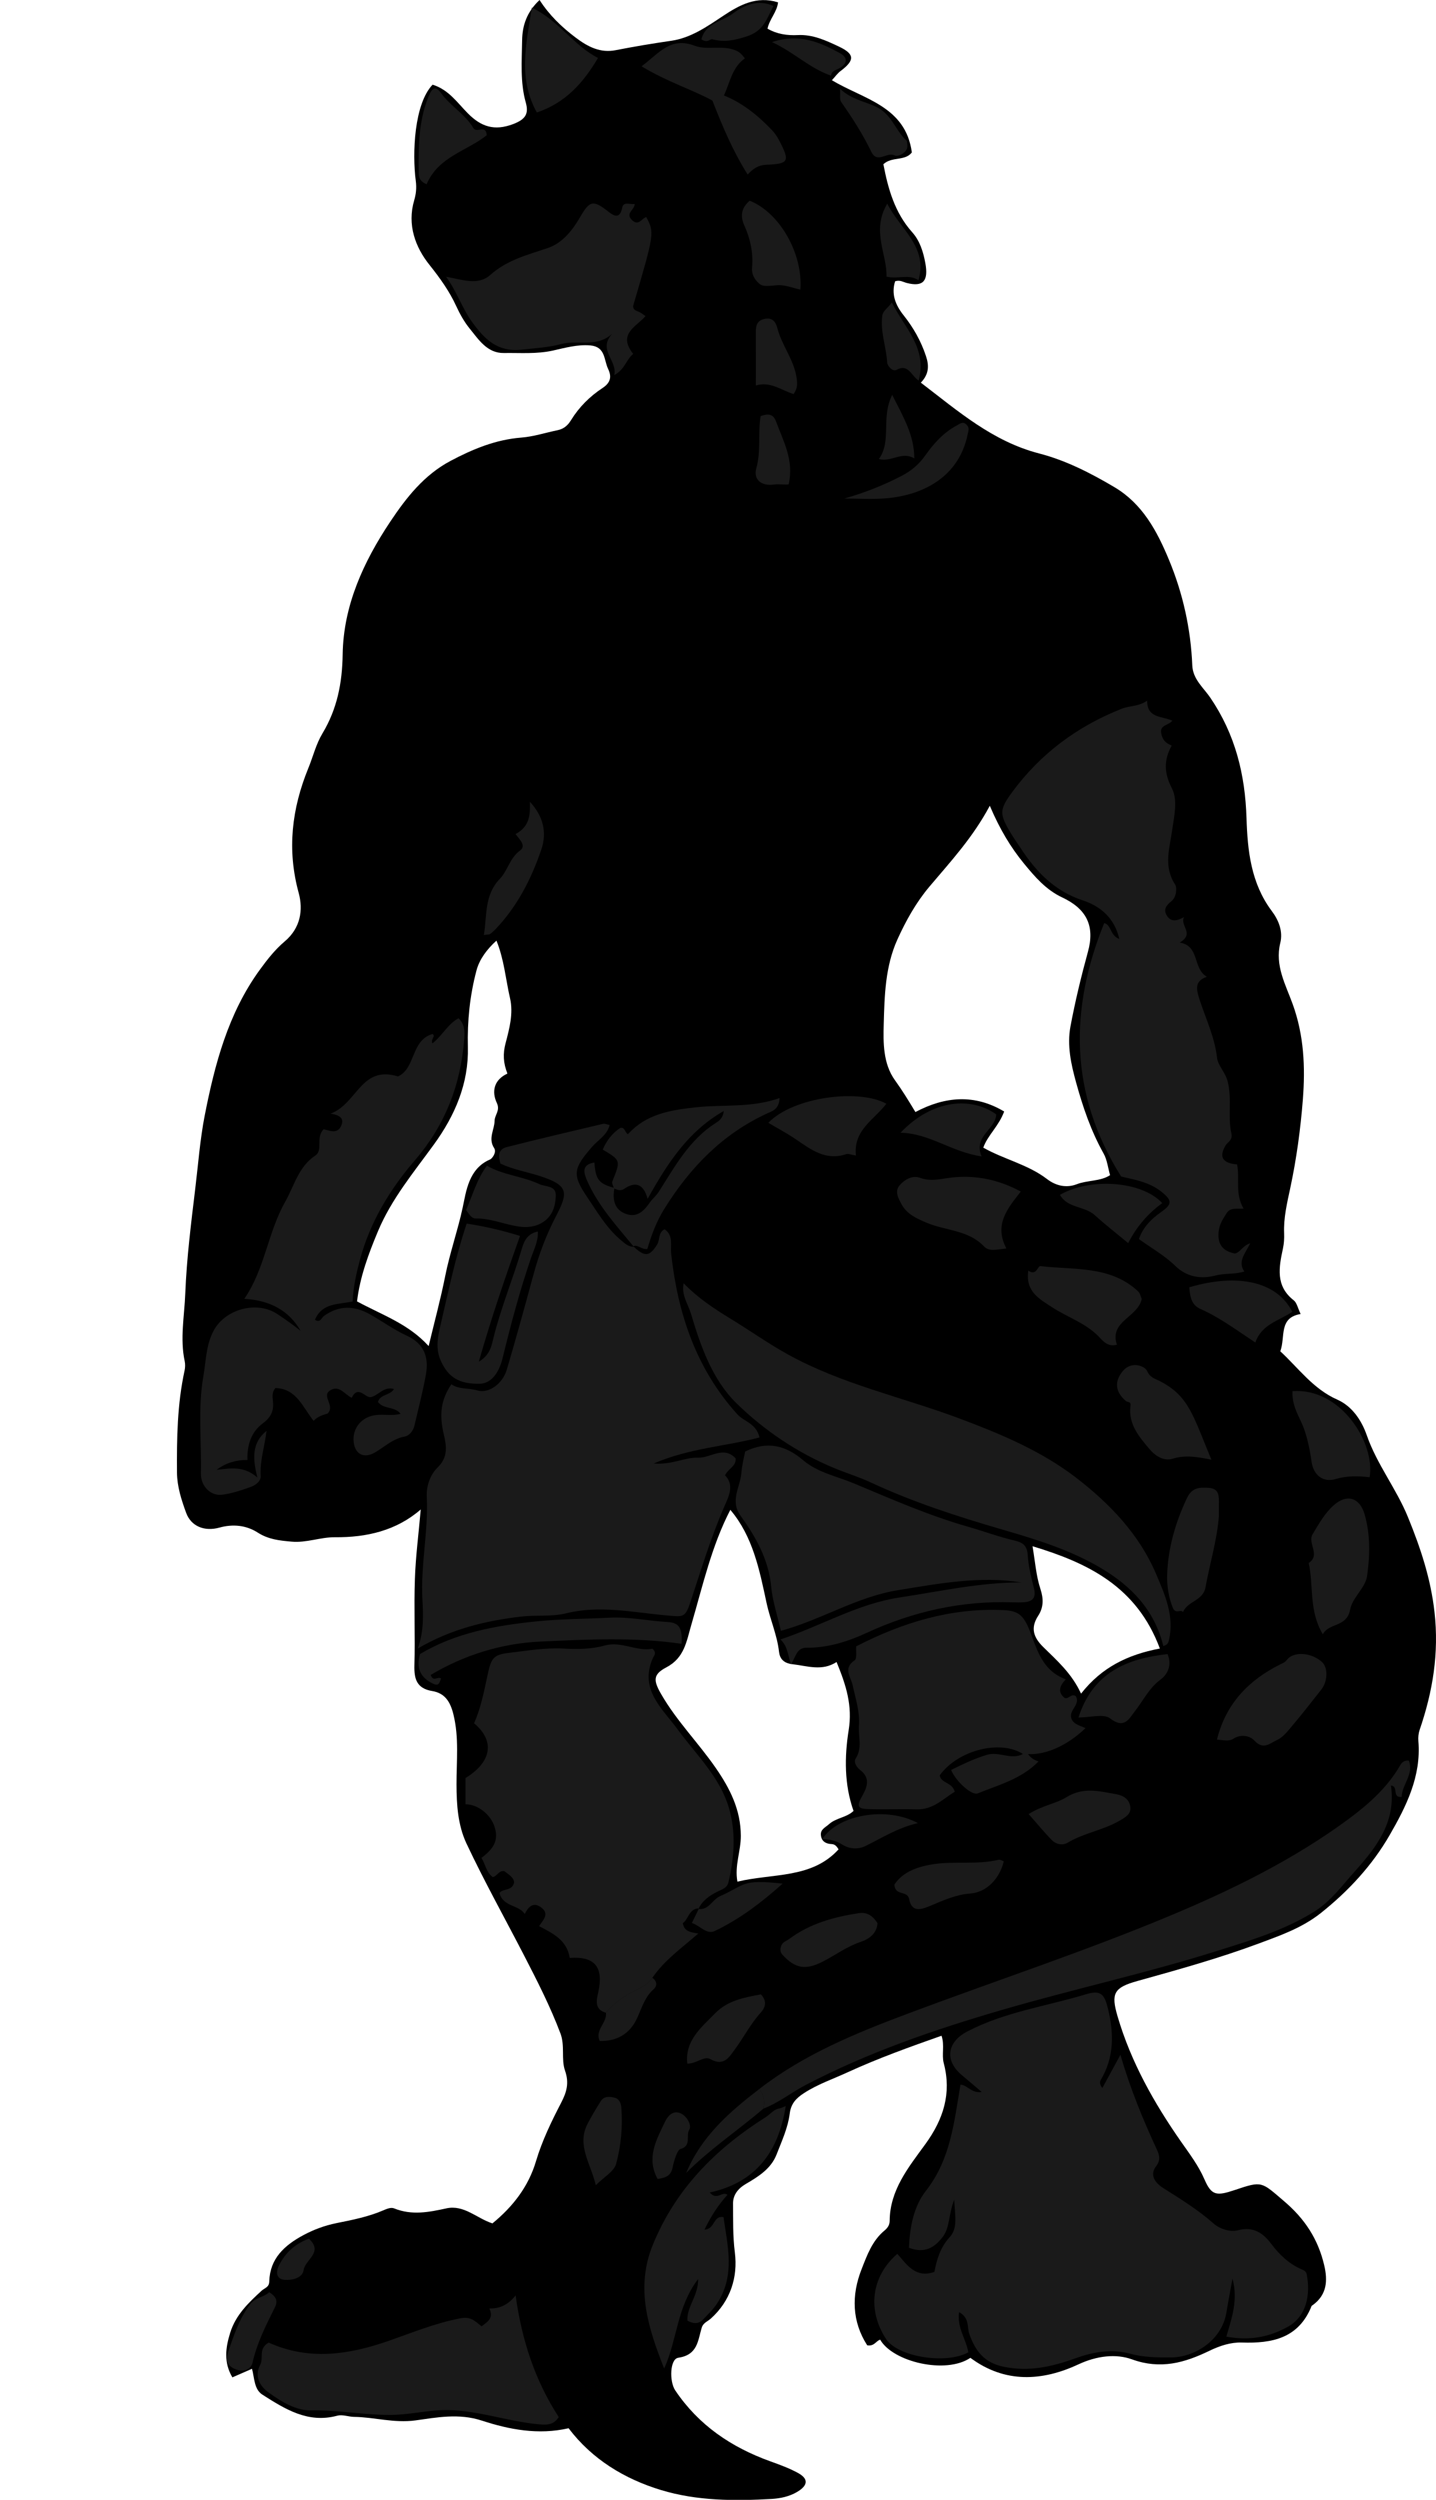 <?xml version="1.0" encoding="utf-8"?>
<!-- Generator: Adobe Illustrator 24.1.2, SVG Export Plug-In . SVG Version: 6.00 Build 0)  -->
<svg version="1.1" id="Layer_1" xmlns="http://www.w3.org/2000/svg" xmlns:xlink="http://www.w3.org/1999/xlink" x="0px" y="0px"
	 viewBox="0 0 374.84 652.18" enable-background="new 0 0 374.84 652.18" xml:space="preserve">
<g>
	<path d="M112.92,22.09c4.22,1.3,6.49,4.76,9.24,7.52c3.43,3.44,6.88,4.62,11.77,2.77c3.19-1.21,4.15-2.64,3.32-5.6
		c-1.5-5.36-1.04-10.83-0.96-16.26c0.05-3.84,1.21-7.39,4.55-10.52c2.58,4,5.81,7.09,9.48,9.85c3.2,2.41,6.42,4.02,10.4,3.24
		c4.81-0.94,9.64-1.75,14.49-2.45c5.15-0.75,9.32-3.69,13.54-6.49c4.29-2.85,8.74-5.28,14.34-3.54c-0.25,2.5-2.21,4.33-2.75,6.87
		c2.46,1.42,5.11,1.81,7.91,1.67c3.9-0.2,7.36,1.41,10.73,3c4.17,1.97,4.17,3.58,0.42,6.39c-0.76,0.57-1.33,1.39-2.25,2.39
		c8.27,4.97,19.24,6.73,20.87,18.84c-1.79,2.33-5.24,1.01-7.43,3.08c1.21,6.3,2.92,12.6,7.55,17.77c1.96,2.2,2.84,5.01,3.4,8
		c0.85,4.61-0.49,6.32-4.83,5.21c-0.94-0.24-1.78-0.86-3.05-0.45c-1.07,3.34,0.09,6.22,2.22,8.89c2.55,3.21,4.53,6.7,5.84,10.66
		c0.86,2.61,0.71,4.74-1.35,6.9c9.69,7.4,18.72,15.33,30.9,18.48c6.93,1.79,13.43,5.11,19.62,8.78
		c7.33,4.33,11.14,11.47,14.25,18.97c3.66,8.8,5.69,18.03,6.09,27.58c0.15,3.58,2.97,5.83,4.7,8.38c6.51,9.58,9.09,19.98,9.45,31.43
		c0.26,8.43,1.15,16.97,6.59,24.22c1.76,2.34,2.99,5.27,2.22,8.36c-1.45,5.84,1.41,10.87,3.23,15.9c2.97,8.17,3.32,16.51,2.67,24.87
		c-0.61,7.8-1.67,15.6-3.32,23.29c-0.82,3.83-1.74,7.69-1.57,11.68c0.05,1.31-0.03,2.66-0.31,3.94c-1.05,4.94-2,9.78,2.83,13.54
		c0.8,0.63,1.03,1.99,1.79,3.56c-5.79,0.96-3.93,5.93-5.31,9.73c4.71,4.33,8.53,9.8,14.86,12.6c3.94,1.74,6.38,5.49,7.7,9.27
		c2.65,7.63,7.72,13.95,10.74,21.34c3.28,8.01,5.96,16.02,6.95,24.82c1.21,10.75-0.46,20.76-3.88,30.74
		c-0.31,0.91-0.41,1.97-0.33,2.94c0.77,9.17-3.18,17.03-7.5,24.51c-4.55,7.9-10.75,14.59-17.96,20.33
		c-4.86,3.86-10.55,5.85-16.18,7.94c-10.37,3.86-21.03,6.82-31.69,9.79c-6.16,1.71-6.95,3.22-5.19,9.22
		c3.48,11.86,9.45,22.48,16.48,32.57c2.23,3.2,4.62,6.31,6.2,9.96c1.84,4.24,3.13,4.39,7.95,2.77c7.21-2.43,6.87-2.16,12.93,3.01
		c5.38,4.59,8.79,9.88,10.37,16.59c0.95,4.01,0.75,7.68-2.92,10.39c-0.13,0.1-0.33,0.18-0.38,0.32c-3.36,8.37-10.25,9.76-18.19,9.49
		c-2.92-0.1-5.8,0.87-8.45,2.15c-6.48,3.13-12.74,4.95-20.23,2.24c-4.17-1.51-9.18-0.93-13.94,1.29c-9.5,4.43-19.23,5-28.24-1.69
		c-6.39,4.35-20.23,1.08-23.55-4.74c-1.08,0.33-1.55,1.8-3.38,1.48c-3.98-6.21-4.16-13.03-1.47-19.86
		c1.41-3.59,2.76-7.42,5.96-10.07c0.75-0.62,1.36-1.38,1.37-2.52c0.05-8.1,4.96-14.04,9.34-20.07c4.68-6.45,6.86-13.19,4.78-21.09
		c-0.59-2.22,0.27-4.65-0.58-7.16c-8.32,2.93-16.58,5.89-24.54,9.55c-3.83,1.76-7.86,3.12-11.44,5.47
		c-2.03,1.33-3.33,2.73-3.65,5.32c-0.47,3.71-2.08,7.16-3.43,10.64c-1.47,3.78-4.84,5.82-8.05,7.7c-2.16,1.27-3.32,3-3.31,5.03
		c0.03,4.27-0.08,8.51,0.47,12.84c0.82,6.46-1.16,12.66-6.28,17.25c-0.83,0.74-1.97,1.1-2.35,2.31c-1.04,3.38-1.01,7.15-6.16,7.91
		c-2.16,0.32-2.35,6.14-0.78,8.49c6.1,9.09,14.66,14.86,24.82,18.52c2.45,0.88,4.92,1.78,7.2,3.02c2.87,1.56,2.65,3.29-0.24,4.99
		c-2.04,1.2-4.4,1.67-6.53,1.8c-9.74,0.56-19.59,0.53-28.96-2.32c-9.55-2.9-18-8.04-24.12-16.12c-7.92,1.83-15.58,0.31-22.57-1.97
		c-6.16-2.02-11.86-0.82-17.44-0.07c-5.6,0.75-10.71-0.86-16.05-0.93c-1.38-0.02-2.97-0.67-4.34-0.3
		c-7.63,2.06-13.6-1.72-19.51-5.48c-2.2-1.4-2.06-4.27-2.73-6.76c-1.72,0.75-3.19,1.4-5.12,2.24c-2.29-3.86-1.8-7.7-0.57-11.65
		c1.44-4.64,4.79-7.83,8.2-10.96c0.79-0.73,1.96-0.85,2-2.42c0.15-6,4.03-9.45,8.85-12.05c2.72-1.46,5.58-2.53,8.68-3.16
		c4.13-0.83,8.31-1.65,12.22-3.33c0.97-0.42,2.01-0.86,2.86-0.51c4.57,1.85,9.03,1,13.6-0.01c4.61-1.02,7.93,2.59,12.04,3.92
		c5.29-4.33,9.38-9.53,11.37-16.22c1.59-5.34,4.02-10.35,6.57-15.26c1.44-2.78,2.14-5.15,1.01-8.37c-1.05-3.01,0.03-6.47-1.2-9.72
		c-2.65-7.03-6.06-13.69-9.49-20.34c-5.03-9.73-10.38-19.31-15.04-29.21c-2.22-4.72-2.59-10.07-2.6-15.41
		c-0.01-6.09,0.7-12.19-0.81-18.29c-0.81-3.29-2.23-5.51-5.5-6.06c-4.05-0.67-4.78-3.1-4.68-6.74c0.22-7.49-0.14-15,0.13-22.49
		c0.21-6.04,1-12.05,1.53-18.15c-6.38,5.55-14.17,7.32-22.42,7.25c-3.84-0.03-7.42,1.51-11.31,1.15c-3.14-0.29-6.03-0.57-8.84-2.38
		c-2.95-1.89-6.42-2.27-9.97-1.29c-3.9,1.08-7.42-0.3-8.72-3.9c-1.21-3.34-2.34-6.77-2.37-10.45c-0.06-8.93,0.06-17.82,1.98-26.6
		c0.17-0.8,0.2-1.69,0.03-2.49c-1.26-5.87-0.07-11.74,0.15-17.57c0.36-9.17,1.51-18.3,2.61-27.43c0.77-6.34,1.25-12.82,2.46-19.02
		c2.63-13.42,6.11-26.69,14.4-38.08c1.96-2.69,4-5.29,6.52-7.41c4.09-3.46,4.84-8.17,3.62-12.62c-3.09-11.3-1.81-21.98,2.54-32.62
		c1.23-3,1.97-6.19,3.67-9.01c3.81-6.35,5.16-13.09,5.27-20.63c0.19-12.7,5.42-24.1,12.4-34.57c4.19-6.28,8.84-12.23,15.78-15.9
		c5.8-3.07,11.77-5.54,18.4-6.06c3.27-0.26,6.37-1.29,9.55-1.94c1.69-0.35,2.71-1.37,3.46-2.59c2.12-3.45,4.94-6.24,8.24-8.41
		c2.18-1.43,2.4-3.02,1.45-5c-1.11-2.31-0.65-5.76-4.62-6.11c-3.38-0.3-6.64,0.64-9.74,1.33c-4.34,0.97-8.58,0.58-12.84,0.65
		c-4.35,0.07-6.6-3.52-8.94-6.39c-1.38-1.7-2.53-3.74-3.5-5.85c-1.79-3.91-4.27-7.35-7.01-10.79c-3.64-4.55-5.85-10.41-3.96-16.82
		c0.46-1.57,0.67-3.16,0.41-5.08C107.58,40.02,108.11,27.12,112.92,22.09z M258.37,210.21c-4.51,8.43-10.31,14.63-15.77,21.11
		c-3.47,4.12-6.11,8.84-8.35,13.78c-3.19,7.05-3.37,14.72-3.57,22.08c-0.13,4.73-0.21,10.28,2.93,14.64c1.91,2.64,3.6,5.41,5.34,8.3
		c7.77-4.11,15.45-4.74,23.17-0.14c-1.44,3.88-4.37,6.28-5.45,9.43c5.44,3.08,11.65,4.37,16.66,8.21c2.32,1.78,5.06,2.36,7.74,1.33
		c2.87-1.1,6.12-0.7,8.69-2.36c-0.55-1.91-0.75-3.98-1.68-5.64c-3.29-5.86-5.42-12.13-7.19-18.56c-1.32-4.79-2.39-9.66-1.47-14.59
		c1.23-6.55,2.79-13.03,4.56-19.47c1.87-6.79-0.35-11.21-6.73-14.21c-4.23-1.98-7.12-5.38-9.93-8.79
		C263.83,221.08,260.96,216.32,258.37,210.21z M192.49,490.9c9.35-2.23,19.37-0.73,26.4-8.42c-0.39-0.66-0.87-1.34-1.8-1.38
		c-1.5-0.07-2.6-0.66-2.8-2.24c-0.2-1.59,1.09-2.04,2.09-2.94c1.9-1.7,4.59-1.72,6.42-3.47c-2.44-6.88-2.37-14.17-1.28-21
		c1.04-6.5-0.65-11.77-3.15-17.85c-3.8,2.47-7.6,1.02-11.48,0.58c-2.37-0.26-3.34-1.47-3.54-3.24c-0.5-4.42-2.34-8.46-3.26-12.77
		c-1.84-8.62-3.58-17.36-9.45-24.27c-4.88,9.39-7.19,19.76-10.15,29.87c-1.3,4.45-1.81,8.74-6.56,11.23
		c-3.52,1.85-3.41,3.42-1.31,7.04c4.03,6.98,9.74,12.7,14.27,19.28c3.62,5.25,6.48,10.81,6.49,17.64
		C193.4,482.92,191.71,486.7,192.49,490.9z M111.89,351.18c1.56-6.51,3.14-12.32,4.31-18.21c1.2-6.06,3.28-11.9,4.58-17.95
		c0.9-4.22,1.56-10.15,7.13-12.52c0.58-0.25,1.79-1.88,1.07-2.99c-1.63-2.51,0.09-4.75,0.12-7.09c0.02-1.58,1.53-2.67,0.59-4.67
		c-1.42-3.01-0.73-6.06,2.76-7.66c-1.1-2.84-1.2-5.15-0.48-7.92c0.98-3.74,2.08-7.76,1.17-11.71c-1.14-4.94-1.53-10.07-3.55-15.06
		c-2.49,2.26-4.42,4.83-5.21,7.77c-1.73,6.52-2.42,13.17-2.25,20c0.24,9.46-3.35,17.83-8.87,25.42
		c-5.27,7.26-11.05,14.19-14.57,22.57c-2.51,5.97-4.74,12.02-5.49,18.36C99.77,343.09,106.58,345.33,111.89,351.18z M302.76,430.08
		c-6.04-16.21-18.8-22.32-33.24-26.69c0.67,3.9,0.92,7.67,2.06,11.14c0.87,2.64,0.81,4.88-0.59,7.02c-2.09,3.21-1.16,5.68,1.3,8.11
		c3.59,3.54,7.44,6.86,9.9,12.19C287.57,434.99,294.34,431.68,302.76,430.08z"/>
	<path fill="#1A1A1A" d="M165.29,325.12c3.01,2.91,4.31,2.7,6.25-0.45c0.78-1.27,0.21-3.09,1.94-3.97c2.38,1.64,1.47,4.18,1.72,6.42
		c1.73,15.61,6.51,29.95,17.28,41.87c1.74,1.92,4.9,2.3,5.78,6.02c-8.79,2.34-18.1,2.73-27.63,6.8c4.82,0.39,8.16-1.66,11.59-1.52
		c3.26,0.13,6.64-3.21,9.8,0.18c0.21,2.09-1.92,2.6-2.76,4.43c2.5,2.55,0.97,5.48-0.19,8.14c-3.52,8.08-6.06,16.49-8.82,24.84
		c-1.42,4.29-1.88,3.95-6.38,3.55c-8.65-0.76-17.28-2.72-26.06-0.54c-3.79,0.94-7.83,0.4-11.79,0.86
		c-9.33,1.1-18.19,3.21-26.96,8.32c1.61-4.59,1.42-8.71,1.2-12.78c-0.49-8.97,1.58-17.81,1.14-26.79c-0.14-2.75,0.85-5.72,2.83-7.65
		c2.76-2.69,2.34-5.59,1.6-8.69c-1.22-5.18-0.74-8.97,1.99-13.02c1.97,1.39,4.44,0.91,6.79,1.61c3,0.89,6.59-1.77,7.67-5.4
		c2.45-8.27,4.73-16.58,6.99-24.9c1.41-5.19,3.26-10.14,5.76-14.96c3.26-6.29,3.6-8.17-4.06-10.66c-3.39-1.1-6.96-1.67-10.33-3.25
		c-0.6-1.83-0.71-3.73,1.63-4.32c8.36-2.13,16.76-4.08,25.15-6.07c0.44-0.1,0.96,0.16,1.72,0.3c-0.66,2.67-2.99,3.87-4.54,5.65
		c-4.93,5.68-5.34,7.25-1.34,13.15c2.67,3.94,5.07,8.1,8.79,11.23c1.04,0.88,1.97,1.77,3.42,1.77L165.29,325.12z"/>
	<path fill="#1A1A1A" d="M237.26,586.42c0.22-5.41,1.24-10.79,4.43-14.86c6.46-8.24,7.36-17.93,9.02-27.69
		c1.74,0.03,2.87,2.32,5.55,1.91c-1.92-1.63-3.53-3.01-5.16-4.37c-4.6-3.81-3.92-8.65,1.37-11.41c9.8-5.12,20.72-6.6,31.12-9.75
		c3.78-1.15,4.74,0.08,5.64,3.85c1.56,6.47,1.62,12.66-1.92,18.57c-0.32,0.53-0.19,1.31,0.44,2.06c1.49-2.74,2.94-5.41,4.71-8.66
		c2.59,8.87,5.85,16.8,9.46,24.6c0.55,1.18,1.24,2.7-0.11,4.43c-1.82,2.34-0.3,4.39,1.86,5.76c4.51,2.85,9.05,5.64,13.07,9.2
		c1.77,1.57,4.52,2.28,6.35,1.8c4.16-1.11,6.71,0.83,8.77,3.57c2.22,2.94,4.74,5.29,8.1,6.7c0.71,0.3,1.03,0.63,1.16,1.35
		c0.92,4.95,0.1,10.77-5.02,13.59c-4.98,2.74-10.11,3.62-15.99,2.53c1.41-4.85,3.13-9.55,1.6-15.12c-0.59,3.28-1.12,6.02-1.57,8.78
		c-1.24,7.62-8.66,11.74-14.38,11.77c-3.63,0.02-7.22,0-10.79-0.98c-4.84-1.32-9.67-0.45-14.25,1.2c-6.11,2.2-12.14,3.59-18.74,2.21
		c-5.04-1.05-7.36-4.03-8.97-8.58c-0.61-1.73,0.13-4.15-2.66-5.67c-0.6,4.07,1.86,7.1,2.41,10.48c-5.8,3.23-18.4,1.2-21.46-3.45
		c-4.95-7.56-3.9-16.34,2.93-22.24c2.48,2.8,4.74,6.45,9.67,4.71c0.63-3.23,1.53-6.39,4-9.07c2.18-2.36,1.36-5.6,1.18-9.77
		c-1.54,3.95-1.09,7.32-3.09,9.83C243.92,586.31,241.46,588,237.26,586.42z"/>
	<path fill="#1A1A1A" d="M299.44,182.79c-0.03,4.58,3.7,3.97,6.59,5.22c-1.03,1.3-3.29,1.07-2.93,3.23c0.3,1.74,1.16,2.64,2.75,3.27
		c-2.09,3.81-2.01,7.16,0.04,11.12c1.59,3.08,0.62,7.14,0.12,10.71c-0.68,4.89-2.4,9.69,0.77,14.48c0.44,0.66,0.41,3.18-1.03,4.32
		c-1.31,1.03-2.17,2.17-1.14,3.77c1,1.56,2.44,1.49,4.45,0.36c-1.13,2.28,2.89,4.3-1.13,6.64c5.3,0.84,3.33,6.71,7.09,8.92
		c-3.12,1.11-2.83,3.05-1.96,5.76c1.62,5.05,3.99,9.86,4.61,15.28c0.24,2.15,2.16,3.81,2.79,6.28c1.17,4.59-0.02,9.12,0.96,13.51
		c0.42,1.9-0.98,2.22-1.56,3.25c-1.69,2.96-0.75,4.53,3.05,4.88c0.77,3.64-0.61,7.56,1.7,11.53c-1.8,0.13-3.43-0.37-4.43,1.19
		c-0.89,1.4-1.77,2.72-2.02,4.4c-0.49,3.3,0.67,5.46,4.2,6.12c1.41-0.3,1.95-2.02,3.99-2.68c-1.23,2.6-3.38,4.71-1.54,7.37
		c-2.54,0.8-5.01,0.4-7.49,1.04c-3.62,0.94-7.38,0.58-10.57-2.53c-2.76-2.69-6.24-4.65-9.46-6.97c1.09-3.17,3.28-5.29,5.89-7.12
		c2.85-1.99,2.73-2.99,0.13-5.12c-3.45-2.82-7.71-3.31-10.67-4.09c-13.58-21.68-13.49-43.69-4.41-66.11
		c1.83,0.36,1.53,3.31,3.95,4.14c-1.28-5.48-4.89-8.53-9.62-10.09c-7.31-2.41-12.19-7.52-16.19-13.67
		c-0.79-1.21-1.66-2.41-2.42-3.67c-3.12-5.16-3.13-6.26,0.23-10.84c7.4-10.06,16.99-17.17,28.57-21.77
		C294.93,184.06,297.27,184.35,299.44,182.79z"/>
	<path fill="#1A1A1A" d="M182.47,497.86c-2.7,0.09-2.7,2.86-4.24,3.86c0.4,2.2,1.93,2.36,4.05,2.72
		c-4.42,3.83-8.91,7.02-12.01,11.57c-1.12,1.77-2.98,2.52-4.73,3.42c-2.8,1.45-5.35,3.22-7.37,5.67c-3.18-0.83-2.4-3.56-2-5.37
		c1.42-6.5-0.84-9.41-7.45-8.93c-0.72-4.63-4.37-6.39-8-8.29c0.96-1.51,2.88-3.19,0.49-4.92c-2.05-1.49-3.33-0.09-4.23,1.75
		c-1.6-2.45-5.69-1.84-6.6-5.48c0.88-1.26,3.33-0.41,3.82-2.77c-0.1-1.36-1.48-2.06-2.57-2.94c-1.43-0.21-1.85,1.33-3,1.57
		c-1.71-1.24-1.93-3.37-2.96-5.02c3.55-2.64,4.48-4.89,3.39-8.21c-1.04-3.15-4.36-5.77-7.55-5.78c0-2.27,0-4.55,0-6.84
		c6.87-4.23,7.73-9.67,2.24-14.29c1.74-3.92,2.56-8.13,3.45-12.26c0.98-4.55,1.37-5.61,5.6-6.1c4.74-0.56,9.45-1.39,14.3-1.13
		c3.6,0.2,7.2,0.19,10.83-0.81c4.25-1.17,8.38,1.67,12.38,0.85c1.25,1.14,0.38,1.8,0.1,2.46c-3.61,8.2,2.5,13.17,6.48,18.6
		c4.82,6.57,10.94,12.33,13.35,20.37c1.92,6.41,1.44,13.01-0.09,19.5c-0.36,1.55-1.73,1.86-2.89,2.45
		c-2.08,1.05-3.95,2.33-4.96,4.55L182.47,497.86z"/>
	<path fill="#1A1A1A" d="M103.89,280.83c4.68-2.15,3.31-9.43,9.03-11.08c0.88,0.63-0.58,1.31-0.04,2.46c2.54-2,4.01-5.05,6.81-6.56
		c1.62,1.51,1.64,3.45,1.49,5.4c-0.91,11.91-4.91,22.39-12.85,31.62c-6.51,7.56-11.73,16.12-14.37,25.98
		c-0.93,3.49-1.74,6.98-1.91,10.89c-3.52,0.81-7.93,0.22-9.84,4.78c1.41,0.88,1.7-0.52,2.32-0.97c3.88-2.83,7.89-2.77,11.94-0.51
		c3.28,1.83,6.35,4.08,9.74,5.64c4.59,2.11,5.76,5.68,4.96,10.14c-0.8,4.48-1.97,8.9-3,13.34c-0.33,1.41-1.37,2.62-2.56,2.83
		c-3.09,0.56-5.21,2.68-7.73,4.14c-2.81,1.63-5.15,0.56-5.55-2.64c-0.45-3.63,2.04-6.71,5.86-7.13c2.1-0.23,4.25,0.28,6.37-0.31
		c-1.5-2.01-4.44-1.1-5.9-3.1c0.58-2.06,3.11-1.63,4.2-3.37c-2.68-0.78-4.09,1.69-6.03,2.11c-1.46,0.32-3.31-3.27-5.03,0.18
		c-1.78-0.83-3.21-3.34-5.49-2.01c-2.63,1.53,1.28,3.93-0.77,6.11c-1.02,0.32-2.58,0.7-3.68,1.91c-2.86-3.55-4.44-8.42-9.98-8.55
		c-0.95,1.13-0.74,2.37-0.63,3.47c0.26,2.49-0.51,4.15-2.63,5.72c-3.02,2.23-4.15,5.63-4.03,9.58c-2.82-0.06-5.57,0.71-8.05,2.55
		c3.52-0.32,7.03-1.17,10.65,2.03c-1.26-4.95-1.49-9.06,2.38-12.19c-0.44,3.95-1.77,7.75-1.52,11.8c0.08,1.32-1.34,2.38-2.55,2.82
		c-2.44,0.88-4.95,1.71-7.5,2.05c-2.88,0.39-5.64-2.12-5.56-5.61c0.18-8.43-0.83-16.87,0.65-25.33c0.7-4.03,0.67-8.12,2.68-11.87
		c3.01-5.62,11.22-7.87,16.56-4.37c2.11,1.38,4.17,2.85,6.15,4.43c-3.06-5.29-7.94-7.97-14.71-8.36
		c5.38-7.81,6.15-17.36,10.67-25.31c2.35-4.13,3.44-9.12,7.86-12.07c2.13-1.42,0.01-4.64,2.17-6.86c1.41,0.24,3.65,1.51,4.66-1.07
		c0.51-1.29,0.26-2.54-2.84-3C93.3,287.92,94.2,277.85,103.89,280.83z"/>
	<path fill="#1A1A1A" d="M303.66,429.44c-2.3-9.39-8.33-15.73-16.66-20.57c-8.01-4.66-16.67-7.29-25.43-9.84
		c-11.72-3.41-23.29-7.15-34.4-12.33c-3.02-1.41-6.37-2.42-9.51-3.73c-9.52-3.97-18.12-9.75-25.37-16.82
		c-6.32-6.16-9.38-14.85-11.91-23.36c-0.76-2.56-2.58-4.94-1.93-7.99c3.67,3.78,7.89,6.59,12.2,9.21c5.01,3.05,9.79,6.45,14.95,9.31
		c14.15,7.84,29.93,11.16,44.88,16.76c10.73,4.02,21.32,8.44,30.45,15.46c8.78,6.76,16.48,14.8,20.85,25.1
		c2.24,5.28,4.81,10.95,3.37,17.17C304.99,428.51,304.81,429.11,303.66,429.44z"/>
	<path fill="#1A1A1A" d="M223.49,429.51c12.19-6.26,24.73-10.07,38.41-9.45c3.54,0.16,5.08,1.05,6.65,4.79
		c2.01,4.77,3.11,10.87,9.66,13.27c-1.65,1.7-2.19,3.39-0.27,4.88c1.03,0.32,1.64-1.23,2.87-0.51c1.21,2.05-1.4,3.42-1.25,5.26
		c0.16,1.98,2.2,2.37,3.79,3.1c-4.77,4.57-10.36,7.03-15.01,6.77c0.75,0.98,1.35,1.43,2.75,1.92c-4.5,4.6-10.4,6.12-15.86,8.33
		c-1.6,0.65-5.78-3.2-6.96-6.11c2.99-1.49,5.92-2.89,9.25-3.92c3.32-1.03,6.35,1.43,9.5-0.24c-6-3.85-17.08-0.92-21.72,5.57
		c0.36,2.14,3.2,1.7,3.92,4.27c-3.03,1.83-5.62,4.72-9.94,4.6c-4.16-0.12-8.33,0.06-12.48-0.06c-3.05-0.09-3.28-0.72-1.65-3.6
		c1.32-2.33,1.97-4.61-0.6-6.59c-1.01-0.78-1.78-2.09-1.18-3.03c1.8-2.79,0.63-5.7,0.84-8.55c0.28-3.69-0.91-7.09-1.65-10.59
		c-0.45-2.1-2.57-4.37,0.51-6.45C223.76,432.71,223.39,430.68,223.49,429.51z"/>
	<path fill="#1A1A1A" d="M206.46,434.2c-0.9-2.84-0.91-4.73-2.73-6.48c10.76-3.62,20.12-9.29,31.1-10.96
		c10.58-1.6,21.04-3.95,31.82-3.92c-10.89-1.74-21.47,0.28-32.2,2.01c-10.78,1.73-19.99,7.71-30.62,10.62
		c-0.95-4.18-2.17-7.77-2.52-11.45c-0.66-7.13-4-13.03-8-18.58c-2.85-3.95-0.06-7.51,0.21-11.18c0.14-1.8,0.61-3.82,1-5.58
		c5.74-2.81,10.54-1.63,15.13,2.28c3.79,3.23,8.8,4.18,13.29,6.06c9.77,4.09,19.47,8.35,29.69,11.27c4.06,1.16,8.04,2.65,12.15,3.61
		c2.32,0.54,3.33,1.37,3.49,3.87c0.19,2.9,0.93,5.78,1.63,8.62c0.6,2.4-0.33,3.46-2.62,3.62c-0.99,0.07-2,0.05-3,0.02
		c-13.35-0.45-26,2.39-38.09,7.98c-4.92,2.28-10.15,3.9-15.55,3.86C207.9,429.84,207.86,432.09,206.46,434.2z"/>
	<path fill="#1A1A1A" d="M198.21,544.99c11.76-9.12,25.36-14.64,39.11-19.79c22.7-8.51,45.79-16.09,68.14-25.43
		c16.22-6.78,32.19-14.61,46.45-25.13c5.18-3.82,10.21-8.24,13.56-14.06c0.41-0.71,0.97-1.36,2.28-1.26
		c1.39,3.59-1.83,6.27-1.87,9.47c-2.65,0.28-0.68-2.75-2.8-2.97c1.35,9.27-3.53,15.83-9.27,22.22c-3.41,3.79-6.36,7.94-10.78,10.7
		c-7.81,4.87-16.55,7.47-25.2,10.19c-18.62,5.87-37.73,10.02-56.47,15.49c-17.55,5.12-34.78,11.03-51.04,19.52
		c-3.75,1.96-7.07,4.66-11.05,6.18C199.75,548.24,199.37,546.54,198.21,544.99z"/>
	<path fill="#1A1A1A" d="M70.14,611.16c10.49,4.71,20.78,3.22,31.38-0.48c6.08-2.12,12.12-4.61,18.59-5.85
		c2.79-0.54,3.81,0.66,5.6,2.09c1.46-1.17,3.27-2.06,2.02-4.66c2.53,0.03,4.7-0.73,6.86-3.41c1.64,11.77,5.07,22.19,11.27,31.75
		c-1.22,1.73-2.37,2.12-5.04,1.89c-8.68-0.75-17.04-4.06-25.67-3.71c-4.27,0.17-8.66,1.22-13.07,1.25
		c-6.95,0.05-13.79-1.31-20.78-1.18c-4.06,0.08-7.86-2.28-11.15-4.65c-2.27-1.63-3.87-4.19-2.2-7.32
		C68.86,615.16,67.35,612.72,70.14,611.16z"/>
	<path fill="#1A1A1A" d="M165.67,53.22c-0.01,1.59-2.49,2.35-0.76,4.13c1.74,1.79,2.56-0.37,3.79-0.72
		c2.16,4.11,2.16,4.11-3.43,23.17c-0.04,1.17,0.89,1.24,1.61,1.6c0.58,0.29,1.1,0.72,1.62,1.07c-2.38,2.77-7.38,4.63-3.21,9.86
		c-1.82,1.42-2.13,4.03-4.95,5.53c0.87-3.88-4.46-6.6-0.48-10.83c-4.13,3.79-9.11,1.54-13.48,2.75c-3.13,0.86-6.77,1.06-10.19,1.44
		c-6.32,0.7-9.7-2.72-12.93-7.17c-2.62-3.6-3.95-7.88-6.82-11.85c4.14,0.71,8.32,2.41,11.53-0.46c4.41-3.95,9.74-5.24,15.06-7.05
		c3.76-1.28,6.36-4.54,8.38-8.02c2.56-4.43,3.43-4.58,7.53-1.35c1.6,1.26,2.93,1.58,3.46-1.08
		C162.73,52.5,164.21,53.37,165.67,53.22z"/>
	<path fill="#1A1A1A" d="M205.1,549.44c-1.88,12.04-7.86,19.95-19.84,22.56c1.92,2.22,3.2-0.44,4.64,0.59
		c-2.39,2.65-4.3,5.56-6.02,9.11c2.84-0.15,2.2-3.76,4.98-3.29c1.05,7.48,3.07,14.97-1.49,22.25c-1.09,1.75-2.49,3.04-3.84,4.47
		c-1.19,1.26-2.6,1.14-4.09,0.3c-0.24-3.62,2.86-6.44,2.8-10.87c-5.63,7.4-5.46,15.97-8.88,23.36c-4.13-10.53-7.59-20.95-2.93-32.33
		c5.96-14.56,16.42-25.03,29.43-33.24c1.21-0.76,2.13-2.11,3.71-2.31C204.01,549.96,204.42,549.7,205.1,549.44z"/>
	<path fill="#1A1A1A" d="M165.46,325.29c-4.45-5.41-9.23-10.58-12.13-17.09c-0.98-2.2-1.64-4.35,1.83-4.92
		c0.31,4.48,1.15,5.54,5.23,6.64c-0.56,3.03-0.06,5.76,3.16,6.83c2.7,0.89,4.46-0.71,6.01-2.95c0.67-0.97,1.71-1.8,2.41-2.9
		c4.21-6.61,7.98-13.58,14.91-17.96c0.84-0.53,1.86-1.25,2.04-3.09c-9.3,5.3-14.62,13.52-19.87,22.91
		c-1.13-4.13-3.35-4.47-6.08-2.63c-1,0.68-1.82,0.28-2.71-0.09c-0.16-0.61-0.62-1.34-0.43-1.81c2.22-5.5,2.24-5.48-2.5-8.32
		c1-2.31,2.45-4.26,4.58-5.65c1.2-0.25,1.12,1,1.97,1.67c4.74-5.25,10.95-6.32,17.82-7.05c7.19-0.77,14.48,0.19,21.79-2.41
		c-0.13,2.89-1.78,3.35-3.17,3.98c-11.71,5.36-20.2,14.15-26.92,24.94c-2.07,3.33-3.39,6.92-4.43,10.47
		c-1.6,0.15-2.43-1.23-3.68-0.74L165.46,325.29z"/>
	<path fill="#1A1A1A" d="M124.98,355.26c3.04-1.82,3.35-4.31,3.87-6.39c1.98-7.91,5.12-15.44,7.41-23.25
		c0.64-2.2,1.65-3.8,4.13-4.34c0.14,2.49-0.99,4.62-1.75,6.82c-2.96,8.62-5.29,17.42-7.46,26.27c-1.01,4.11-3.18,6.59-5.96,6.64
		c-5.45,0.1-8.19-1.78-10.05-5.75c-1.68-3.58-0.84-6.75-0.02-10.27c2-8.54,3.75-17.13,6.67-25.77c4.75,0.74,9.43,1.81,13.92,3.22
		C131.95,333.04,128.32,343.61,124.98,355.26z"/>
	<path fill="#1A1A1A" d="M194.44,15.22c-3.34,2.37-3.87,6.24-5.47,9.69c4.63,1.83,8.79,5.1,12.5,9c0.8,0.84,1.41,1.75,1.96,2.8
		c2.79,5.39,2.55,6.05-3.5,6.28c-1.98,0.08-3.35,1.02-4.77,2.54c-3.91-6.21-6.49-12.37-9.2-19.29c-5.17-2.83-11.85-4.9-18.5-8.95
		c4.58-3.36,7.48-7.79,13.9-5.35c3.24,1.23,7.21-0.26,10.71,1.23C192.89,13.52,193.49,13.97,194.44,15.22z"/>
	<path fill="#1A1A1A" d="M177.91,428.85c-12.25-1.78-24.64-1.15-36.89-0.58c-10.03,0.46-19.8,3.46-28.59,8.7
		c0.66,1.92,1.74,0.32,2.7,0.92c-0.41,0.94-0.43,2.18-2.13,1.35c-3.18-1.54-4.44-3.97-3.37-7.72c9.29-5.54,19.75-7.45,30.59-8.54
		c6.28-0.63,12.55-0.61,18.81-0.94c5.18-0.28,10.19,0.85,15.3,1.13C177.4,423.36,178.14,424.9,177.91,428.85z"/>
	<path fill="#1A1A1A" d="M345.3,426.37c-3.7-6.17-2.36-12.62-3.69-18.6c3.19-2.11-0.39-5.15,1.03-7.52c1.6-2.66,3.1-5.38,5.45-7.5
		c3.45-3.11,6.84-2.08,8.11,2.31c1.55,5.36,1.4,10.86,0.64,16.16c-0.44,3.03-3.84,5.6-4.4,8.65
		C351.58,424.64,346.88,423.3,345.3,426.37z"/>
	<path fill="#1A1A1A" d="M317.66,453.83c2.35-9.41,8.31-15.54,16.62-19.66c0.62-0.31,1.07-0.41,1.63-1.13
		c1.85-2.37,6.54-1.87,9.19,0.58c1.57,1.45,1.51,5-0.2,7.17c-2.62,3.33-5.23,6.68-7.97,9.91c-1.05,1.24-2.1,2.56-3.66,3.29
		c-1.91,0.9-3.53,2.6-5.83,0.12c-1.16-1.25-3.47-1.79-5.48-0.5C320.79,454.38,319.42,453.99,317.66,453.83z"/>
	<path fill="#1A1A1A" d="M262.7,325.71c-2.79,0.31-4.54,0.85-5.85-0.54c-4.08-4.3-9.99-4.07-14.95-6.16
		c-2.54-1.07-5.14-2.2-6.55-4.8c-0.86-1.58-1.91-3.42-0.48-5.03c1.31-1.48,3.3-2.62,5.29-1.9c2.47,0.9,4.6,0.46,7.09,0.08
		c6.54-0.98,12.94,0.12,19.21,3.5C262.99,315.28,259.41,319.5,262.7,325.71z"/>
	<path fill="#1A1A1A" d="M268.42,331.5c2.15,1.49,2.44-1.28,3.16-1.19c8.78,1.06,18.21-0.21,25.49,6.58c0.55,0.51,0.7,1.44,0.96,2
		c-1.02,4.82-8.51,5.75-6.49,11.92c-2.44,0.75-3.85-1.21-4.83-2.21c-3.49-3.52-8.11-4.95-12.06-7.54
		C271.41,338.94,267.6,337.01,268.42,331.5z"/>
	<path fill="#1A1A1A" d="M316.21,380.82c-3.71-0.76-6.86-1.27-10.1-0.26c-2.52,0.78-4.76-0.99-5.99-2.43
		c-2.71-3.19-5.69-6.61-5.02-11.41c0.16-1.14-0.78-0.84-1.21-1.21c-2.98-2.54-2.91-5.33-0.77-7.85c2.34-2.75,5.77-1.18,6.29-0.03
		c0.84,1.88,2.15,2.05,3.4,2.71C310.32,364.25,311.37,369.15,316.21,380.82z"/>
	<path fill="#1A1A1A" d="M318.17,395.49c-0.48,6.34-2.38,12.42-3.5,18.64c-0.63,3.51-4.71,3.58-5.86,6.44
		c-0.63-0.86-1.93,0.68-2.67-1.12c-1.15-2.81-1.56-5.94-1.48-8.55c0.21-6.95,2.14-13.68,5.18-20.08c1.33-2.8,3.29-2.8,5.63-2.66
		c2.94,0.17,2.7,2.35,2.7,4.35C318.17,393.5,318.17,394.5,318.17,395.49z"/>
	<path fill="#1A1A1A" d="M337.38,362.94c12.57-0.96,21.64,13.49,20.14,22.46c-2.96-0.34-5.9-0.43-8.93,0.48
		c-3.18,0.95-5.73-1-6.23-4.51c-0.51-3.63-1.35-7.54-2.73-10.44C338.36,368.25,337.26,366.12,337.38,362.94z"/>
	<path fill="#1A1A1A" d="M140.13,29.35c-4.93-8.9-2.82-17.75-1.3-27.37c7.15,3.48,10.91,9.93,17.27,13.13
		C152.2,21.72,147.57,26.83,140.13,29.35z"/>
	<path fill="#1A1A1A" d="M223.43,301.47c-1.3-0.21-2-0.55-2.53-0.37c-5.37,1.82-9.23-1.2-13.25-3.93c-2.26-1.54-4.7-2.82-7.1-4.24
		c6.6-6.85,23.83-8.91,30.82-4.97C228.22,292.1,222.68,294.82,223.43,301.47z"/>
	<path fill="#1A1A1A" d="M337.33,342.25c-3.56,2.37-8,3.23-9.65,8c-4.8-3.15-9.19-6.48-14.26-8.72c-2.21-0.98-2.75-2.71-2.99-5.69
		C323.18,332.09,333.37,334.37,337.33,342.25z"/>
	<path fill="#1A1A1A" d="M121.65,315.7c1.79-4.09,2.85-8.08,5.45-11.59c4.21,2.46,9.22,2.73,13.65,4.8c1.66,0.78,4.4,0.32,4.33,3
		c-0.07,2.58-0.76,5.18-3.19,6.83c-2.05,1.4-4.37,1.58-6.65,1.23c-3.69-0.56-7.19-2.15-11.04-2.08
		C122.99,317.91,122.38,316.59,121.65,315.7z"/>
	<path fill="#1A1A1A" d="M268.5,473.27c3.68-2.3,7.18-2.73,9.78-4.35c4.48-2.79,8.57-1.62,12.99-0.85c2.09,0.36,3.49,1.36,3.78,3.3
		c0.29,1.92-1.39,2.8-2.85,3.65c-4.26,2.47-9.27,3.17-13.52,5.72c-1.34,0.8-3.04,0.43-4.15-0.7
		C272.54,478,270.73,475.78,268.5,473.27z"/>
	<path fill="#1A1A1A" d="M304.77,431.53c1.25,3.03-0.11,5.37-1.76,6.59c-3.05,2.24-4.54,5.47-6.73,8.27
		c-1.61,2.07-2.79,4.79-6.53,1.91c-1.66-1.28-5.14-0.22-8.24-0.22C285.28,436.35,294.15,432.7,304.77,431.53z"/>
	<path fill="#1A1A1A" d="M208.92,75.55c-2.02-0.42-4.05-1.29-6.01-1.14c-2.3,0.17-3.69,0.47-4.68-0.37
		c-1.31-1.12-2.08-2.52-1.92-4.24c0.35-3.87-0.46-7.52-2.03-11c-1.16-2.58-0.67-4.66,1.41-6.44
		C203.52,55.47,209.63,66.17,208.92,75.55z"/>
	<path fill="#1A1A1A" d="M262.02,485.6c-1.13,4.68-4.64,8.11-8.74,8.4c-3.84,0.27-7.24,1.88-10.69,3.31
		c-2.48,1.02-4.63,1.49-5.28-1.88c-0.45-2.31-3.71-0.72-3.84-3.76c2.24-3.48,6.46-4.8,10.49-5.37c5.5-0.77,11.2,0.21,16.73-1.11
		C261.08,485.09,261.58,485.45,262.02,485.6z"/>
	<path fill="#1A1A1A" d="M111.36,48.08c-1.6-0.69-2.05-1.58-2.07-2.9c-0.08-6.79-0.06-13.55,2.57-20c1-2.45,1.86-2.81,3.32-0.82
		c2.45,3.36,6.25,5.44,8.38,9.04c0.87,1.47,3.31-1.05,3.49,1.88C121.97,39.38,114.41,40.83,111.36,48.08z"/>
	<path fill="#1A1A1A" d="M303.38,313.88c-3.68,2.68-6.63,6.03-8.89,10.44c-3.04-2.53-5.98-4.81-8.73-7.3
		c-2.69-2.43-7.11-1.77-9.08-5.3C284.58,307.17,298.06,308.1,303.38,313.88z"/>
	<path fill="#1A1A1A" d="M229.05,501.73c-0.13,2.74-2.36,4.22-4.26,4.84c-3.66,1.2-6.64,3.45-9.96,5.16
		c-4.54,2.34-7.31,1.85-10.62-1.8c-0.75-0.82-0.54-1.9-0.1-2.67c0.37-0.64,1.29-0.95,1.94-1.43c5.38-4.02,11.62-5.71,18.12-6.71
		C226.44,498.77,227.91,499.94,229.05,501.73z"/>
	<path fill="#1A1A1A" d="M256.23,301.7c-7.97-1.19-13.57-6.03-21.17-6.18c8.43-8.86,18.57-9.39,24.99-4.79
		C259.86,294.76,254,296.34,256.23,301.7z"/>
	<path fill="#1A1A1A" d="M134.57,217.6c3.74-1.98,3.85-5.12,3.74-8.43c3.49,3.75,4.53,7.99,2.97,12.54
		c-2.62,7.63-6.24,14.72-11.86,20.63c-0.45,0.48-0.94,0.94-1.47,1.32c-0.23,0.17-0.61,0.12-1.65,0.29c0.87-5.2,0.07-10.4,4.16-14.66
		c2.07-2.15,2.58-5.42,5.29-7.4C137.45,220.65,135.6,218.97,134.57,217.6z"/>
	<path fill="#1A1A1A" d="M198.62,520.31c1.63,1.71,1.23,3.36-0.05,4.77c-2.65,2.92-4.42,6.43-6.73,9.56
		c-1.45,1.96-2.85,4.57-6.4,2.57c-1.68-0.95-3.58,1.22-6.04,1.16c-0.64-5.99,3.58-9.36,7.28-13.13
		C189.93,521.93,194.08,521.15,198.62,520.31z"/>
	<path fill="#1A1A1A" d="M220.38,130.06c5.26-1.48,10.2-3.43,14.95-5.9c2.5-1.3,4.49-2.93,6.2-5.35c2.15-3.04,4.72-5.95,8.18-7.78
		c0.87-0.47,1.6-1.23,2.6-0.22c0.83,0.83,0.49,1.52,0.27,2.57c-2.28,11.03-11.58,15.84-21.43,16.64
		C227.58,130.3,223.97,130.06,220.38,130.06z"/>
	<path fill="#1A1A1A" d="M155.52,570.1c-1.33-5.7-5.04-10.43-2.15-16.02c1.04-2.02,2.23-3.96,3.43-5.89
		c0.86-1.38,2.32-1.24,3.58-0.94c1.22,0.29,1.71,1.32,1.81,2.63c0.38,4.96-0.08,9.93-1.36,14.64
		C160.3,566.5,157.68,567.93,155.52,570.1z"/>
	<path fill="#1A1A1A" d="M207.15,102.81c-3.33-1.04-6.01-3.37-9.85-2.24c0-4.7,0.02-9.31-0.01-13.91c-0.01-1.84,0.38-3.19,2.57-3.51
		c2.08-0.3,2.73,1.22,3.07,2.51c1.15,4.43,4.23,8.08,4.97,12.69C208.13,99.89,208.3,101.19,207.15,102.81z"/>
	<path fill="#1A1A1A" d="M219.28,23.15c2.92,2.81,6.45,3.27,9.5,4.76c4.08,1.98,4.93,6.18,7.87,8.77c0.14,0.12,0.33,1.6,0.08,2.16
		c-0.58,1.26-2.4,2.12-3.19,1.71c-2.02-1.05-4.53,2.3-6.11-0.96c-2.21-4.55-4.92-8.81-7.84-12.95
		C219.11,25.94,219.39,24.72,219.28,23.15z"/>
	<path fill="#1A1A1A" d="M182.29,498.03c2.74,0.36,3.62-2.45,5.72-3.37c6.55-2.87,5.37-4.47,16.28-3.24
		c-5.69,5.07-11.32,9.31-17.72,12.36c-2.12,1.01-3.82-1.39-5.97-2.1c0.64-1.31,1.25-2.57,1.87-3.83L182.29,498.03z"/>
	<path fill="#1A1A1A" d="M231.6,53.13c3.4,6.78,10.65,11.16,8.15,19.98c-2.59-1.72-5.29-0.21-8.35-0.94
		C231.6,66.31,227.37,60.28,231.6,53.13z"/>
	<path fill="#1A1A1A" d="M70.27,598.01c1.81,1.13,2.33,2.26,1.49,3.95c-2.31,4.64-4.66,9.24-5.83,14.39
		c-0.39,1.71-2.09,2.59-4.26,1.83c-2.26-0.78-2.85-2.42-2.23-4.25c1.51-4.42,2.94-8.91,5.82-12.75
		C66.66,599.32,68.91,599.35,70.27,598.01z"/>
	<path fill="#1A1A1A" d="M239.6,475.63c-5.23,1.2-9.32,3.82-13.65,5.96c-1.84,0.91-4.13,0.91-6.17-0.41
		c-1.48-0.96-3.25-1.31-5.11-1.41C218.74,473.43,231.41,471.18,239.6,475.63z"/>
	<path fill="#1A1A1A" d="M198.54,108.56c1.87-0.68,3.28-0.66,4.04,1.41c1.9,5.17,4.74,10.13,3.28,16.39
		c-1.05,0.19-2.45-0.14-3.76,0.05c-3.4,0.49-5.5-1.32-4.68-4.24C198.68,117.64,197.82,113.03,198.54,108.56z"/>
	<path fill="#1A1A1A" d="M232.8,78.92c3.34,6.69,9.28,11.84,7,20.38c-2.01-1.34-2.68-4.5-5.79-2.8c-1.03,0.56-2.37-1.07-2.42-1.85
		c-0.24-4.11-1.84-8.07-1.29-12.26C230.47,81.05,231.6,80.56,232.8,78.92z"/>
	<path fill="#1A1A1A" d="M183.08,10.25c1.09-4.28,5.58-4.7,8.28-6.76c2.66-2.03,6.49-3.8,10.54-1.93c-1.76,3.26-2.43,6.49-7.05,7.96
		c-3.24,1.03-5.77,1.55-8.87,0.73C185.31,10.07,184.71,11.38,183.08,10.25z"/>
	<path fill="#1A1A1A" d="M171.66,568.47c-3.02-5.47-0.33-10.2,1.91-14.9c0.69-1.45,2-3.04,3.93-2.3c1.83,0.71,3.13,3.23,2.43,4.33
		c-0.99,1.56,0.71,4.23-2.35,5.07c-0.77,0.21-1.67,3.08-1.99,4.74C175.14,567.74,173.68,568.16,171.66,568.47z"/>
	<path fill="#1A1A1A" d="M198.21,544.99c1.17,1.55,1.54,3.25,1.05,5.14c-6.63,5.67-13.94,10.52-20.14,16.76
		C183.04,557.42,190.38,550.99,198.21,544.99z"/>
	<path fill="#1A1A1A" d="M158.17,525.09c2.02-2.45,4.57-4.22,7.37-5.67c1.75-0.9,3.61-1.65,4.73-3.42c1.29,0.82,1.3,2.12,0.39,2.92
		c-2.34,2.06-3.12,4.91-4.34,7.56c-1.9,4.14-5.25,6.07-9.76,5.99C155.17,529.6,158.53,527.75,158.17,525.09z"/>
	<path fill="#1A1A1A" d="M216.94,19.74c-5.61-1.92-9.6-6.06-15.43-8.76c7.15-2.38,12.57,0.07,17.79,2.92
		c2.18,1.19,1.9,2.93-0.57,4.09C217.79,18.43,217,18.72,216.94,19.74z"/>
	<path fill="#1A1A1A" d="M238.66,119.59c-3.26-1.94-5.93,1.04-9.25,0.17c3.43-4.78,0.47-10.75,3.48-16.74
		C235.91,108.97,238.66,113.63,238.66,119.59z"/>
	<path fill="#1A1A1A" d="M80.62,584.05c3.91,3.54-1,5.49-1.36,8.18c-0.28,2.11-3.09,2.72-5.02,2.55c-2.04-0.18-2.34-1.9-1.42-3.75
		C74.5,587.66,77.07,585.36,80.62,584.05z"/>
</g>
</svg>
